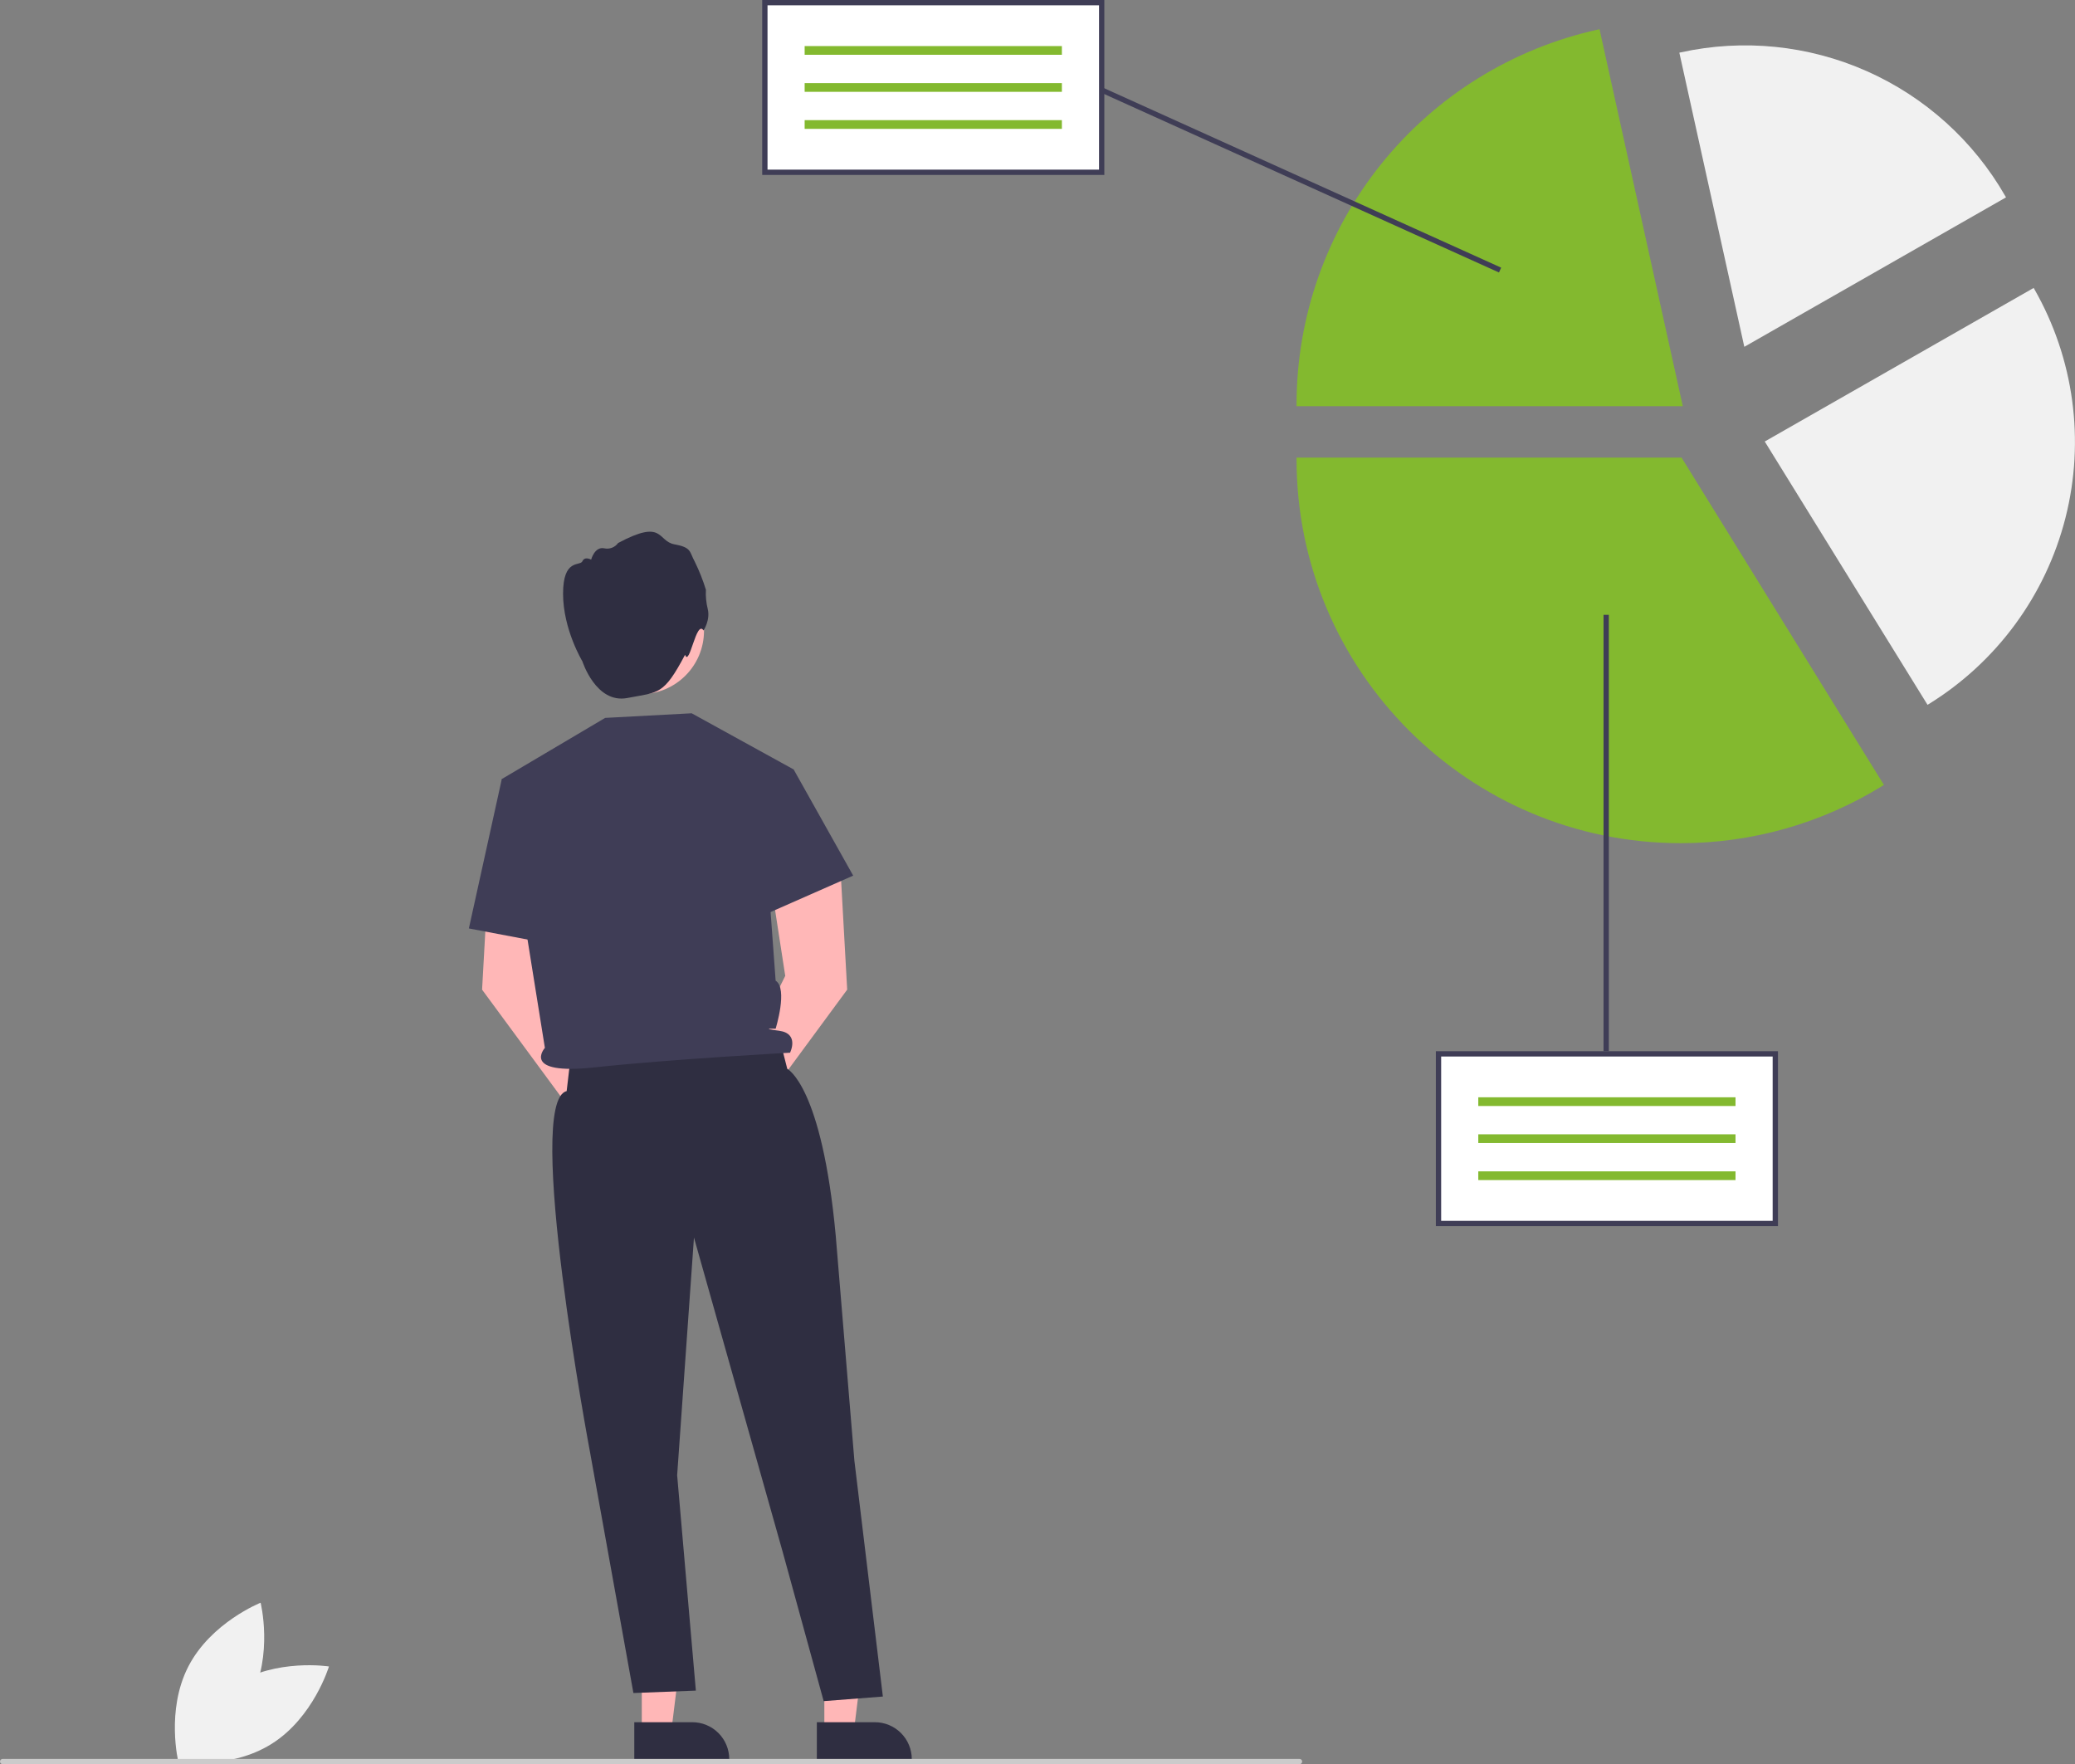 <svg width="527" height="448" viewBox="0 0 527 448" fill="none" xmlns="http://www.w3.org/2000/svg">
<rect x="0" y="0" width="527" height="448" fill="#808080" stroke="none"/>
<g clip-path="url(#clip0_8118_2931)">
<path d="M63.677 431.333C57.915 442.525 45.322 447.526 45.322 447.526C45.322 447.526 42.072 434.38 47.834 423.188C53.596 411.996 66.189 406.996 66.189 406.996C66.189 406.996 69.44 420.141 63.677 431.333Z" fill="#F1F1F1"/>
<path d="M59.496 427.769C48.831 434.465 44.925 447.431 44.925 447.431C44.925 447.431 58.311 449.541 68.976 442.845C79.641 436.148 83.547 423.182 83.547 423.182C83.547 423.182 70.162 421.073 59.496 427.769Z" fill="#F1F1F1"/>
<path d="M209.364 439.778H216.844L220.401 410.951L209.363 410.951L209.364 439.778Z" fill="#FFB7B7"/>
<path d="M207.457 447.022L231.572 447.021V446.716C231.572 444.229 230.583 441.843 228.823 440.084C227.063 438.325 224.675 437.337 222.186 437.337H222.185L207.456 437.337L207.457 447.022Z" fill="#2F2E41"/>
<path d="M163 439.778H170.479L174.037 410.951L162.999 410.951L163 439.778Z" fill="#FFB7B7"/>
<path d="M161.094 447.022L185.21 447.021V446.716C185.21 444.229 184.221 441.843 182.461 440.084C180.7 438.325 178.313 437.337 175.824 437.337H175.823L161.094 437.337L161.094 447.022Z" fill="#2F2E41"/>
<path d="M184.718 277.405L199.433 247.815L195.644 223.27L213.335 218.394L215.165 251.312L192.222 282.468C192.387 283.634 192.21 284.824 191.712 285.892C191.214 286.961 190.417 287.862 189.417 288.486C188.417 289.111 187.257 289.432 186.078 289.412C184.899 289.391 183.751 289.029 182.773 288.37C181.796 287.71 181.031 286.782 180.571 285.697C180.11 284.612 179.975 283.417 180.181 282.256C180.387 281.096 180.925 280.02 181.73 279.159C182.536 278.298 183.573 277.689 184.718 277.406V277.405Z" fill="#FFB7B7"/>
<path d="M152.885 277.405L138.17 247.815L141.959 223.27L124.268 218.394L122.438 251.312L145.381 282.468C145.216 283.634 145.393 284.824 145.891 285.892C146.389 286.961 147.186 287.862 148.186 288.486C149.186 289.111 150.346 289.432 151.525 289.412C152.704 289.391 153.852 289.029 154.83 288.37C155.807 287.71 156.572 286.782 157.032 285.697C157.493 284.612 157.628 283.417 157.422 282.256C157.216 281.096 156.678 280.02 155.873 279.159C155.067 278.298 154.03 277.689 152.885 277.406V277.405Z" fill="#FFB7B7"/>
<path d="M162.705 176.275C153.816 176.275 146.61 169.074 146.61 160.191C146.61 151.309 153.816 144.108 162.705 144.108C171.594 144.108 178.8 151.309 178.8 160.191C178.8 169.074 171.594 176.275 162.705 176.275Z" fill="#FFB9B9"/>
<path d="M178.681 160.105C178.681 160.105 180.427 157.488 179.755 154.669C179.354 153.068 179.196 151.417 179.285 149.769C178.534 147.328 177.591 144.949 176.464 142.655C175.054 140.105 175.726 139.031 171.293 138.226C166.86 137.42 168.673 131.648 156.987 137.89C156.593 138.44 156.044 138.861 155.41 139.1C154.777 139.339 154.087 139.385 153.427 139.232C151.009 138.763 150.136 142.118 150.136 142.118C150.136 142.118 148.524 141.179 147.92 142.521C147.315 143.863 143.005 141.715 143.005 150.776C143.005 159.837 147.91 167.93 147.91 167.93C147.91 167.93 151.354 178.789 159.347 177.246C167.339 175.702 168.497 176.636 173.988 166.273C175.112 169.512 176.837 157.214 178.681 160.105Z" fill="#2F2E41"/>
<path d="M198.083 264.113L199.949 271.425C199.949 271.425 208.738 275.669 212.256 313.783L216.994 370.93L224.226 430.821L209.193 431.986L198.77 394.043L176.251 314.261L171.98 374.617L176.731 429.315L160.87 429.925L149.889 368.965C149.889 368.965 133.067 279.674 143.918 277.075L145.009 267.771L198.083 264.113Z" fill="#2F2E41"/>
<path d="M201.563 195.389L175.67 181.131L153.695 182.303L127.448 197.828L138.388 266.098C138.388 266.098 132.117 273.104 151.069 271.047C170.021 268.99 200.653 267.322 200.653 267.322C200.653 267.322 203.117 262.437 197.855 261.751C192.593 261.066 196.993 261.226 196.993 261.226C196.993 261.226 200.173 251.023 196.993 249.034L195.454 228.08L201.563 195.389Z" fill="#3F3D56"/>
<path d="M194.423 196.448L201.564 195.389L216.69 222.356L192.113 233.184L194.423 196.448Z" fill="#3F3D56"/>
<path d="M135.858 201.325L127.447 197.828L119.082 235.767L141.783 240.063L135.858 201.325Z" fill="#3F3D56"/>
<path d="M330.046 448.001H0.673C0.495 448.001 0.324 447.93 0.197 447.804C0.071 447.678 -6.10352e-05 447.506 -6.10352e-05 447.328C-6.10352e-05 447.149 0.071 446.978 0.197 446.851C0.324 446.725 0.495 446.654 0.673 446.654H330.046C330.225 446.654 330.396 446.725 330.522 446.851C330.649 446.978 330.72 447.149 330.72 447.328C330.72 447.506 330.649 447.678 330.522 447.804C330.396 447.93 330.225 448.001 330.046 448.001Z" fill="#CBCBCB"/>
<path d="M365.344 267.617H450.887V310.694H365.344V267.617Z" fill="white"/>
<path d="M375.45 278.644H440.779V280.857H375.45V278.644Z" fill="#83B92F"/>
<path d="M375.45 288.049H440.779V290.262H375.45V288.049Z" fill="#83B92F"/>
<path d="M375.45 297.454H440.779V299.667H375.45V297.454Z" fill="#83B92F"/>
<path d="M364.672 311.367H451.562V266.944H364.672V311.367ZM450.214 310.021H366.019V268.29H450.214V310.021Z" fill="#3F3D56"/>
<path d="M426.816 214.114C444.927 214.129 462.681 209.092 478.082 199.571L478.474 199.329L478.232 198.938L427.073 116.202H329.294V116.662C329.294 170.398 373.042 214.114 426.816 214.114Z" fill="#83B92F"/>
<path d="M489.55 178.984L489.864 178.79C507.125 168.125 519.568 151.181 524.572 131.528C529.575 111.875 526.748 91.049 516.686 73.438L516.503 73.118L448.203 112.118L489.55 178.984Z" fill="#F1F1F1"/>
<path d="M329.294 103.149H427.39L406.243 7.417L405.794 7.516C384.104 12.306 364.7 24.35 350.79 41.655C336.88 58.961 329.296 80.492 329.294 102.689V103.149Z" fill="#83B92F"/>
<path d="M443.014 88.072L509.479 50.119L509.301 49.807C501.243 35.742 488.901 24.615 474.073 18.048C459.244 11.48 442.705 9.817 426.864 13.298L426.513 13.375L443.014 88.072Z" fill="#F1F1F1"/>
<path d="M194.256 0.673H279.799V43.75H194.256V0.673Z" fill="white"/>
<path d="M204.362 11.7H269.691V13.913H204.362V11.7Z" fill="#83B92F"/>
<path d="M204.362 21.105H269.691V23.318H204.362V21.105Z" fill="#83B92F"/>
<path d="M204.362 30.51H269.691V32.723H204.362V30.51Z" fill="#83B92F"/>
<path d="M193.584 44.423H280.474V0H193.584V44.423ZM279.127 43.077H194.931V1.346H279.127V43.077Z" fill="#3F3D56"/>
<path d="M407.259 156.131H408.606V266.944H407.259V156.131Z" fill="#3F3D56"/>
<path d="M280.131 22.262L381.261 67.969L380.706 69.196L279.576 23.488L280.131 22.262Z" fill="#3F3D56"/>
</g>
<defs>
<clipPath id="clip0_8118_2931">
<rect width="527" height="448" fill="white" transform="matrix(-1 0 0 1 527 0)"/>
</clipPath>
</defs>
</svg>
